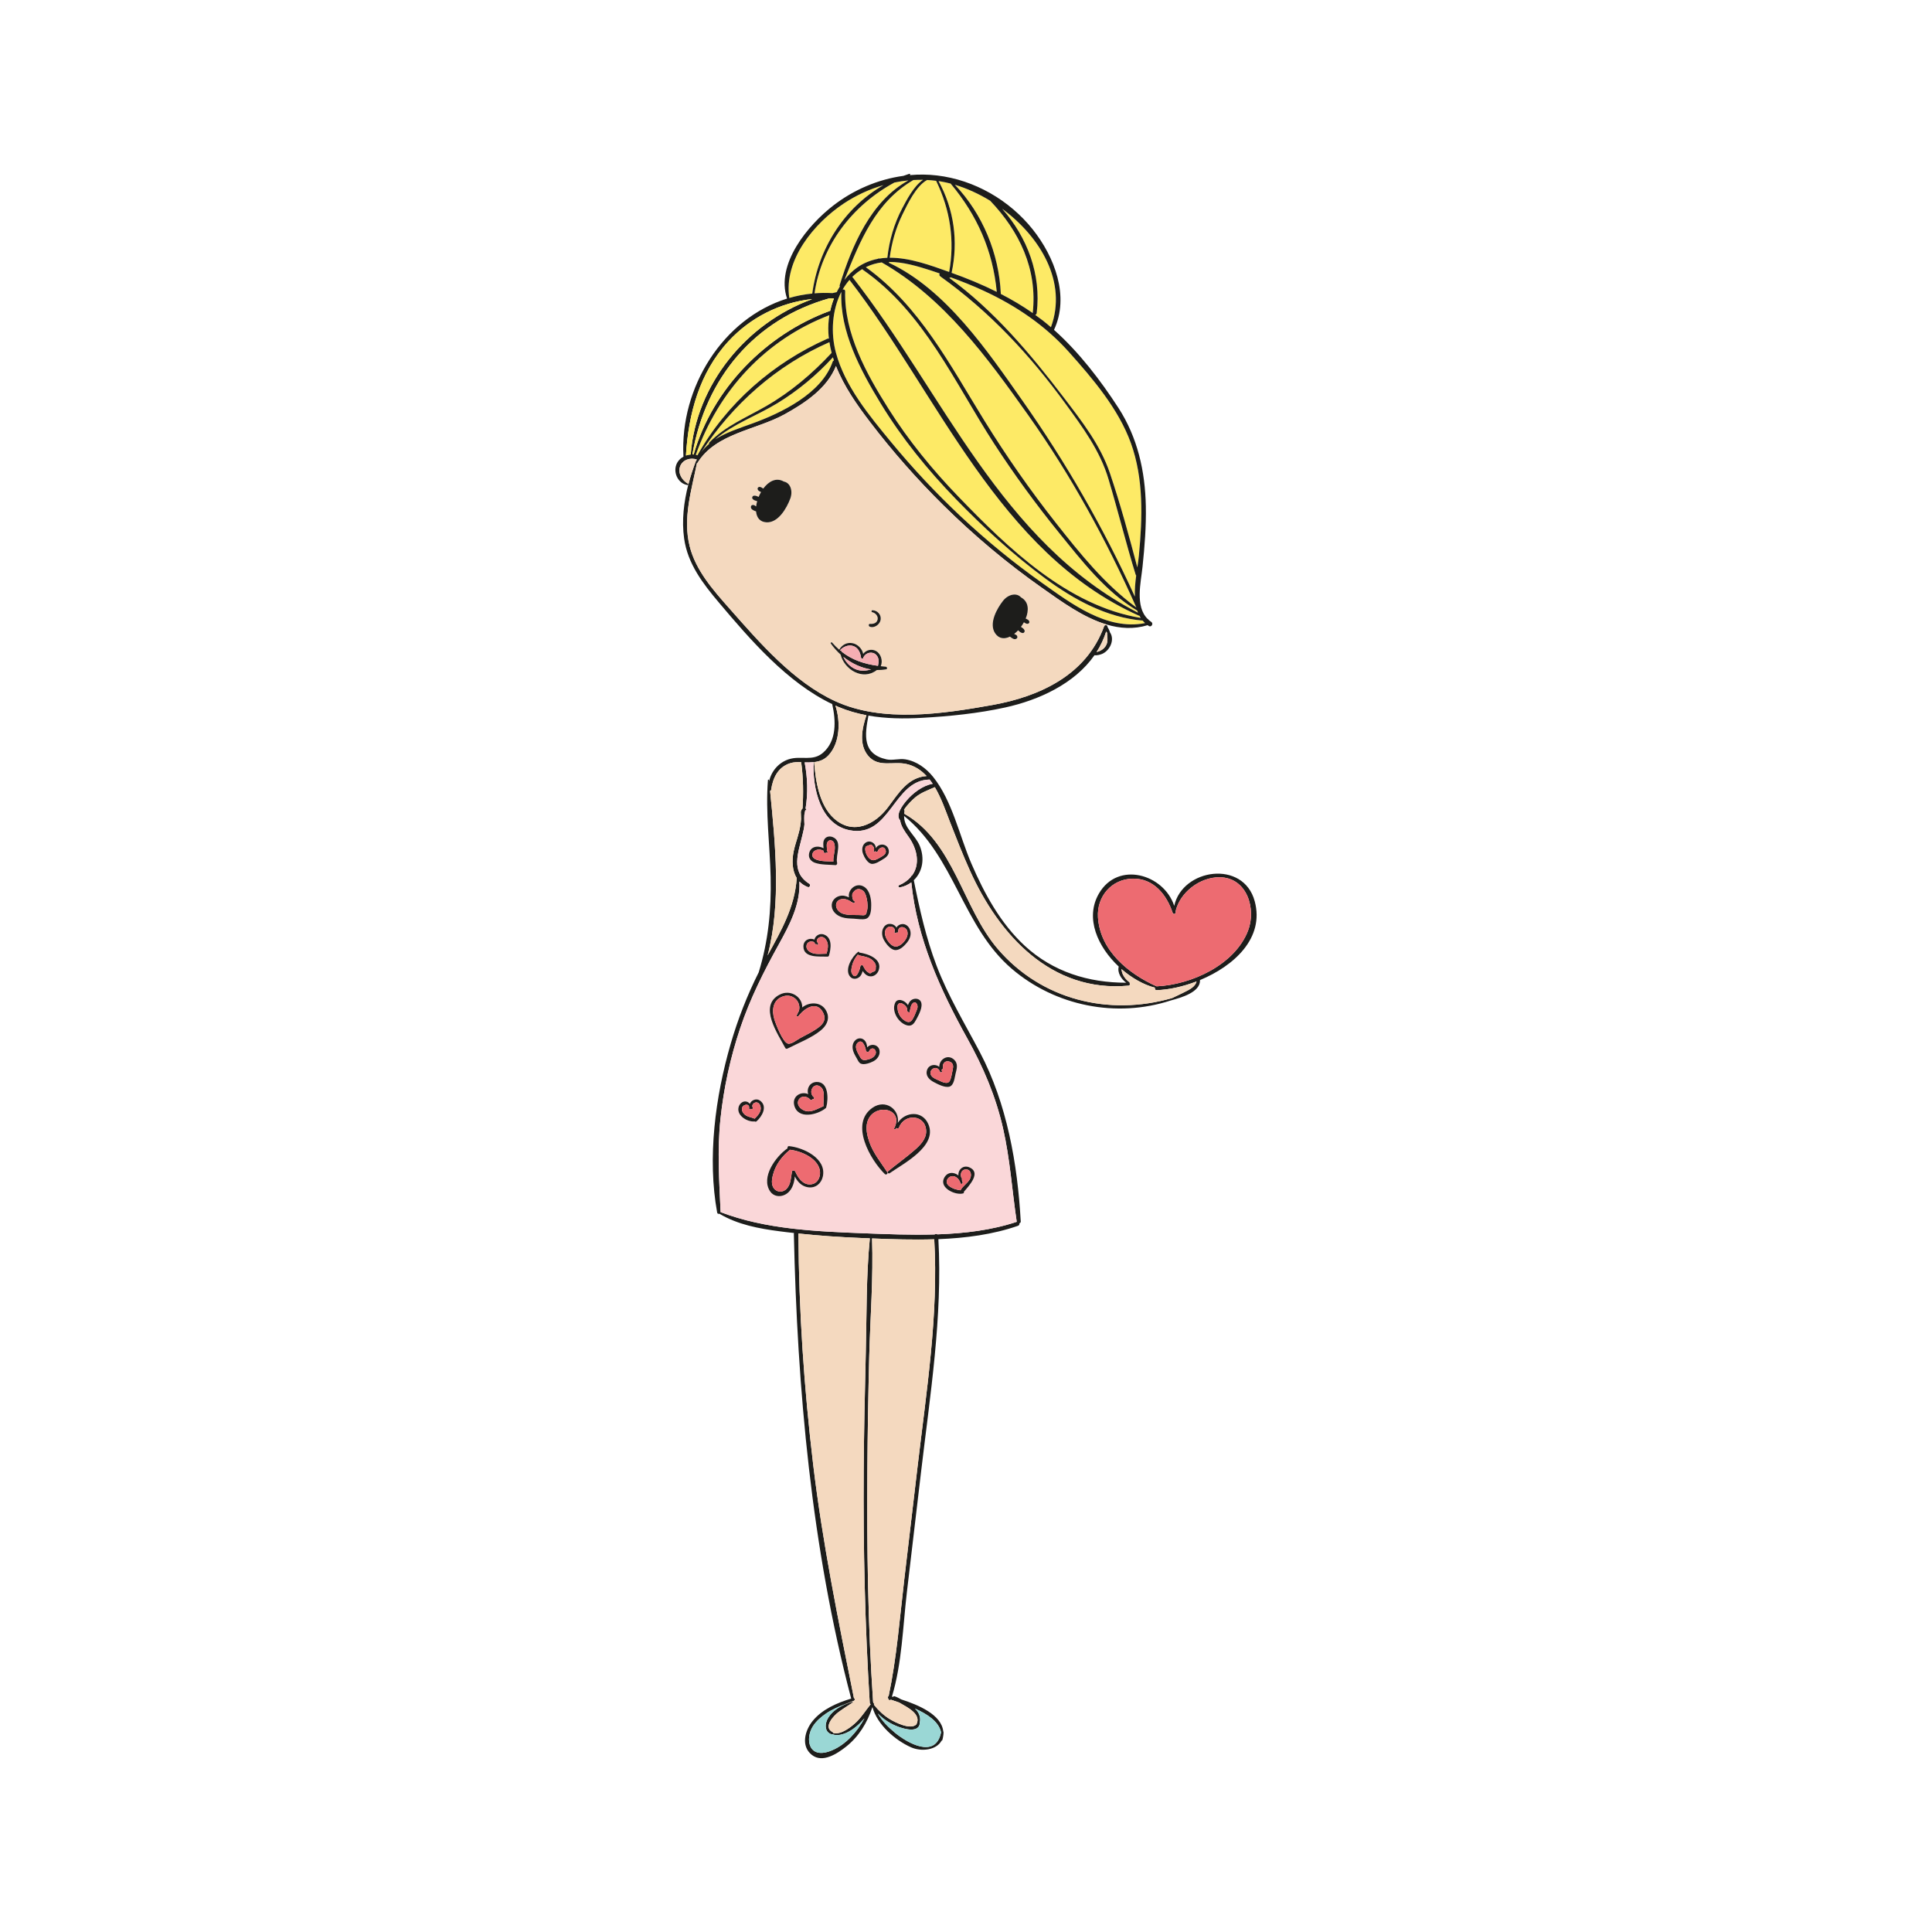 <?xml version="1.0" encoding="utf-8"?>
<!-- Generator: Adobe Illustrator 16.0.0, SVG Export Plug-In . SVG Version: 6.00 Build 0)  -->
<!DOCTYPE svg PUBLIC "-//W3C//DTD SVG 1.1 Tiny//EN" "http://www.w3.org/Graphics/SVG/1.1/DTD/svg11-tiny.dtd">
<svg version="1.1" baseProfile="tiny" id="Layer_1" xmlns="http://www.w3.org/2000/svg" xmlns:xlink="http://www.w3.org/1999/xlink"
	 x="0px" y="0px" width="350px" height="350px" viewBox="0 0 350 350" overflow="scroll" xml:space="preserve">
<g>
	<path fill="#FDEA66" d="M152.864,36.859c2.212-1.464,4.644-2.592,7.187-3.321c-7.071,4.038-11.819,11.5-12.904,19.643
		c-1.434,0.141-2.824,0.404-4.16,0.796C141.952,47.104,147.466,40.449,152.864,36.859z"/>
	<path fill="#FDEA66" d="M162.036,33.066c0.839-0.172,1.685-0.307,2.537-0.386c-6.838,3.768-10.232,11.843-12.469,19.006
		c-0.025,0.092,0,0.159,0.049,0.208c-0.202,0.331-0.398,0.674-0.576,1.029c-0.257,0.055-0.509,0.117-0.766,0.178
		c-1.109-0.061-2.187-0.049-3.253,0.037C148.833,44.444,154.414,37.19,162.036,33.066z"/>
	<path fill="#FDEA66" d="M165.468,32.613c0.582-0.031,1.164-0.043,1.746-0.037c-1.685,1.14-2.996,3.707-3.768,5.166
		c-1.483,2.8-2.34,5.827-2.696,8.958c-0.496,0.019-0.986,0.067-1.471,0.147c-0.018-0.006-0.03-0.012-0.042-0.018
		c-0.08-0.031-0.147,0.006-0.19,0.061c-1.317,0.251-2.585,0.748-3.774,1.587c-0.876,0.625-1.636,1.378-2.292,2.218
		C155.836,43.574,158.593,36.638,165.468,32.613z"/>
	<path fill="#FDEA66" d="M169.615,32.809c2.524,5.232,3.364,10.765,2.335,16.457c-3.297-1.176-7.132-2.598-10.771-2.574
		c0.361-2.726,1.084-5.336,2.304-7.824c0.913-1.85,2.438-5.146,4.473-6.261c0.552,0.024,1.097,0.085,1.648,0.153
		C169.604,32.772,169.609,32.791,169.615,32.809z"/>
	<path fill="#FDEA66" d="M172.213,33.256c4.809,5.741,7.646,12.138,8.363,19.619c-2.652-1.324-5.397-2.457-8.185-3.45
		c1.225-5.68,0.459-11.488-2.365-16.61c0.128,0.019,0.27,0.031,0.398,0.055C171.019,32.968,171.613,33.103,172.213,33.256z"/>
	<path fill="#FDEA66" d="M179.382,36.369c5.287,5.545,8.59,12.371,7.707,20.342c-1.844-1.287-3.786-2.438-5.796-3.468
		c0.006-0.03,0.019-0.049,0.013-0.08c-0.344-7.242-3.303-14.435-8.327-19.692C175.136,34.114,177.316,35.106,179.382,36.369z"/>
	<path fill="#FDEA66" d="M181.551,37.821c6.91,5.091,11.844,13.277,8.835,21.457c-0.484-0.417-0.975-0.827-1.477-1.219
		c-0.448-0.349-0.913-0.686-1.373-1.017c0.135-0.042,0.252-0.147,0.271-0.318C188.664,49.676,186.097,42.986,181.551,37.821z"/>
	<path fill="#FDEA66" d="M204.87,80.269c2.34,6.458,2.095,13.565,1.458,20.299c-0.062,0.68-0.172,1.434-0.288,2.224
		c-1.507-5.71-3.076-11.476-4.963-17.064c-1.74-5.152-5.092-9.417-8.352-13.7c-6.065-7.959-12.651-15.783-20.788-21.708
		c0.098,0.037,0.208,0.012,0.263-0.092c2.028,0.735,4.032,1.532,5.986,2.438c5.846,2.696,11.151,6.286,15.458,11.102
		C197.989,68.627,202.627,74.074,204.87,80.269z"/>
	<path fill="#FDEA66" d="M205.739,104.121c0.024,0.061,0.056,0.104,0.093,0.135c-0.166,1.268-0.295,2.586-0.239,3.835
		c-5.637-12.407-12.48-24.312-20.323-35.451c-6.323-8.97-13.89-20.219-24.256-25.047c0.037-0.037,0.062-0.08,0.067-0.141
		c2.537-0.013,5.116,0.766,7.493,1.525c0.552,0.184,1.103,0.368,1.654,0.558c-0.091,0.159-0.091,0.392,0.104,0.527
		c8.908,6.36,16.212,14.196,22.645,23.013c3.162,4.344,6.312,8.56,7.855,13.78C202.541,92.59,203.981,98.398,205.739,104.121z"/>
	<path fill="#FDEA66" d="M205.838,109.985c0.006,0.018,0.006,0.037,0.012,0.055c-5.698-4.154-10.177-9.748-14.515-15.25
		c-4.681-5.931-9.019-12.144-12.989-18.571c-6.163-9.981-11.739-20.808-21.487-27.811c0.049-0.031,0.098-0.055,0.147-0.08
		c0.889-0.423,1.802-0.674,2.721-0.791c11.316,6.464,19.109,17.205,26.548,27.676c7.72,10.869,14.129,22.572,19.545,34.746
		C205.826,109.972,205.832,109.979,205.838,109.985z"/>
	<path fill="#FDEA66" d="M206.016,110.61c0.043,0.128,0.085,0.257,0.141,0.386c-24.919-12.879-35.217-39.703-51.693-60.768
		c-0.019-0.031-0.043-0.043-0.067-0.061c0.539-0.533,1.146-1.011,1.826-1.416c0.024,0.049,0.062,0.098,0.117,0.135
		c11.071,7.72,16.61,20.458,23.742,31.462c3.646,5.613,7.598,11.023,11.818,16.225C196.022,101.658,200.305,107.215,206.016,110.61z
		"/>
	<path fill="#FDEA66" d="M206.42,111.553c0.073,0.128,0.147,0.27,0.232,0.392c-13.203-2.182-24.029-12.64-32.993-21.935
		c-4.73-4.902-9.068-10.202-12.708-15.967c-3.977-6.305-8.039-13.626-7.843-21.279c0.006-0.276-0.251-0.374-0.454-0.313
		c0.355-0.625,0.772-1.213,1.244-1.752c0.013,0.019,0.013,0.043,0.031,0.061c16.021,20.716,26.994,49.402,52.385,60.774
		C206.353,111.553,206.39,111.553,206.42,111.553z"/>
	<path fill="#FDEA66" d="M207.008,112.423c0.135,0.159,0.27,0.312,0.43,0.459c-6.918,1.366-13.345-3.517-18.7-7.316
		c-5.153-3.651-10.048-7.665-14.655-11.984c-4.503-4.228-8.731-8.743-12.659-13.504c-3.952-4.797-8.345-10.073-9.993-16.206
		c-0.944-3.499-0.723-7.695,0.986-10.998c-0.294,7.211,3.48,14.221,7.132,20.219c3.841,6.305,8.529,12.07,13.663,17.364
		c4.975,5.128,10.342,10.036,16.095,14.294C194.503,108.594,200.471,111.878,207.008,112.423z"/>
	<path fill="#FDEA66" d="M150.891,64.73c0.056,0.19,0.11,0.374,0.178,0.564c-0.104,0.042-0.19,0.122-0.233,0.251
		c-1.979,5.747-9.264,9.258-14.594,11.194c-2.285,0.833-4.699,1.587-6.685,2.868c3.327-2.843,7.573-4.295,11.292-6.574
		C144.574,70.753,147.944,67.954,150.891,64.73z"/>
	<path fill="#FDEA66" d="M150.658,63.922c0,0.006-0.006,0.006-0.012,0.012c-3.499,3.762-7.395,7.07-11.862,9.644
		c-3.578,2.071-7.383,3.584-10.305,6.611c-0.068,0.067-0.049,0.159,0.006,0.208c-0.533,0.447-1.023,0.949-1.452,1.525
		c5.771-8.749,13.578-15.685,23.228-19.938C150.358,62.641,150.493,63.285,150.658,63.922z"/>
	<path fill="#FDEA66" d="M150.07,60.228c0.012,0.379,0.055,0.753,0.098,1.127c-0.086-0.03-0.178-0.037-0.276,0.006
		c-9.84,4.381-18.265,11.69-23.546,21.126c-0.098-0.037-0.196-0.068-0.293-0.092c4.136-11.641,12.584-20.844,24.195-25.298
		C150.083,58.138,150.015,59.198,150.07,60.228z"/>
	<path fill="#1D1D1B" d="M227.301,163.259c1.813,6.69-3.763,11.739-9.907,14.288c0.086,2.231-3.468,3.192-5.27,3.689
		c-9.858,3.235-20.936,1.029-28.834-5.736c-8.902-7.622-10.348-20.28-19.507-27.688c-0.013,2.254,2.009,3.437,2.831,5.403
		c0.447,1.072,0.619,2.273,0.417,3.425c-0.202,1.121-0.729,2.089-1.489,2.819c1.054,5.263,2.212,10.446,4.124,15.482
		c2.101,5.527,5.122,10.496,7.86,15.704c4.902,9.326,6.808,20.183,7.39,30.636c0.013,0.171-0.104,0.281-0.245,0.33
		c0.037,0.178-0.03,0.38-0.251,0.454c-4.571,1.587-9.472,2.224-14.423,2.42c0.772,14.123-1.501,28.252-3.149,42.246
		c-0.852,7.229-1.709,14.453-2.555,21.683c-0.729,6.22-0.889,12.904-2.709,18.939c0.062,0.019,0.135,0.036,0.202,0.061
		c0.056-0.098,0.16-0.159,0.276-0.116c0.417,0.135,0.815,0.343,1.201,0.563c3.155,1.018,7.303,2.77,7.616,5.797
		c0.024,0.03,0.048,0.067,0.048,0.109c0.007,0.258-0.018,0.49-0.055,0.711c-0.03,0.252-0.085,0.515-0.171,0.778
		c-0.019,0.067-0.074,0.08-0.117,0.067c-0.956,1.759-3.682,2.04-5.545,1.214c-2.88-1.281-6.097-4.081-6.985-7.268
		c-0.012,0.019-0.024,0.037-0.037,0.062c-0.907,2.77-2.451,5.294-4.767,7.113c-1.581,1.244-4.228,3.003-6.169,1.477
		c-2.041-1.593-1.262-4.423,0.122-6.133c1.716-2.126,4.43-3.296,6.998-4.074c-7.193-27.271-9.767-56.099-10.386-84.209
		c0-0.056,0.012-0.099,0.031-0.136c-0.864-0.098-1.722-0.189-2.58-0.307c-3.78-0.489-7.585-1.2-10.906-3.161
		c-0.006-0.006-0.012-0.012-0.019-0.019c-0.171,0.062-0.38,0.007-0.417-0.202c-1.808-9.92-0.343-20.984,2.451-30.592
		c1.293-4.454,2.99-8.792,5.073-12.94c1.746-5.656,2.297-11.348,2.163-17.278c-0.141-5.839-0.944-11.715-0.491-17.554
		c0.012-0.123,0.184-0.123,0.196,0c0.006,0.08,0.012,0.153,0.019,0.227c0.386-1.826,1.734-3.413,3.578-4.001
		c2.212-0.704,4.313,0.466,6.213-1.2c2.476-2.163,2.31-5.809,1.636-8.787v-0.006c-8.137-3.86-14.907-11.727-20.556-18.43
		c-2.88-3.407-5.631-7.003-6.268-11.555c-0.459-3.26-0.061-6.624,0.772-9.84c0.374-1.428,0.833-2.824,1.342-4.166
		c0.012-0.037,0.036-0.056,0.061-0.068c0.037-0.085,0.08-0.159,0.123-0.245c-1.158-0.405-2.567,0.024-3.027,1.243
		c-0.459,1.238,0.355,2.531,1.421,3.131c0.049,0.024,0.067,0.067,0.067,0.104c0,0.08-0.08,0.159-0.171,0.147
		c-1.618-0.27-2.555-2.095-2.028-3.627c0.233-0.674,0.729-1.189,1.33-1.525c-0.006-0.025-0.018-0.049-0.018-0.08
		c-0.649-12.451,7.156-24.931,18.773-28.546c-2.108-6.237,3.793-13.32,8.37-16.855c3.676-2.849,8.106-4.749,12.708-5.38
		c0.355-0.128,0.711-0.257,1.078-0.368c0.153-0.048,0.208,0.178,0.067,0.239c1.642-0.153,3.302-0.135,4.957,0.062
		c6.764,0.802,13.099,4.466,17.333,9.778c3.945,4.963,6.696,12.095,3.848,18.191c4.515,4.019,8.425,9.129,11.659,14.116
		c3.48,5.374,4.853,11.482,4.976,17.83c0.073,3.658-0.215,7.304-0.595,10.937c-0.294,2.861-1.391,7.217,0.932,9.491
		c0.086,0.019,0.128,0.073,0.146,0.141c0.153,0.135,0.313,0.264,0.49,0.38c0.466,0.307,0.037,1.048-0.435,0.748
		c-0.067-0.049-0.135-0.098-0.202-0.147c-2.537,0.772-5.037,0.601-7.444-0.116c-4.24-1.256-8.204-4.185-11.679-6.624
		c-6.371-4.479-12.357-9.509-17.896-14.986c-4.791-4.73-9.258-9.797-13.338-15.152c-2.334-3.058-4.681-6.409-6.115-10.067
		c-1.593,4.038-5.606,6.697-9.276,8.731c-5.177,2.868-12.475,3.438-15.795,8.792c-0.031,0.055-0.073,0.086-0.117,0.092
		c-0.999,4.951-2.579,9.957-1.317,15.018c1.097,4.411,4.301,8.002,7.242,11.329c5.434,6.146,11.562,13.277,19.141,16.757
		c8.56,3.934,19.478,2.298,28.447,0.692c8.651-1.55,17.069-5.483,20.243-14.251c0.074-0.202,0.27-0.257,0.423-0.202
		c0.129,0.049,0.227,0.166,0.202,0.331c0.013,0.018,0.024,0.024,0.037,0.042c0.141,0.221,0.238,0.46,0.343,0.705
		c0.03,0.08,0.055,0.165,0.08,0.251c0.019,0.019,0.037,0.031,0.049,0.055c0.814,1.342-0.123,3.21-1.452,3.793
		c-0.313,0.134-0.95,0.331-1.415,0.251c-3.621,5.177-10.061,8.13-16.188,9.472c-4.92,1.079-10.06,1.599-15.084,1.875
		c-3.235,0.184-6.507,0.147-9.681-0.404c-0.674,3.529-1.127,6.954,3.284,7.928c1.061,0.232,2.28-0.184,3.389-0.006
		c2.046,0.331,3.774,1.6,5.055,3.192c3.462,4.319,4.761,10.673,6.923,15.691c2.352,5.447,5.275,10.838,9.68,14.907
		c5.116,4.711,11.537,6.685,18.375,6.678c-0.895-0.637-1.66-1.838-1.36-2.923c-3.769-3.529-6.182-8.755-3.597-13.222
		c3.456-5.986,11.783-3.511,13.646,2.218C214.213,157.328,225.261,155.71,227.301,163.259z M226.087,168.62
		c1.538-3.952-0.152-9.663-5.158-9.699c-3.554-0.024-7.175,2.739-7.959,6.164c0.006,0.043,0.019,0.08,0.024,0.123
		c0.062,0.362-0.441,0.515-0.558,0.153c-1.078-3.26-3.438-6.244-7.205-6.188c-3.83,0.061-6.563,3.204-6.323,7.015
		c0.386,6.047,5.539,10.214,10.611,12.493c0.013,0,0.013,0,0.025,0C215.794,178.405,223.68,174.814,226.087,168.62z
		 M214.648,179.691c0.839-0.416,1.893-0.937,2.12-1.893c-2.506,0.962-5.067,1.507-7.224,1.574c-0.276,0.013-0.381-0.239-0.318-0.447
		c-2.028-0.515-4.198-1.74-6.078-3.382c0.066,0.355,0.128,0.711,0.3,1.054c0.257,0.521,0.661,0.98,1.128,1.317
		c0.085,0.062,0.098,0.153,0.079,0.227c0.092,0.147,0.019,0.398-0.208,0.417c-14.001,1.305-23.485-9.179-28.748-20.87
		c-1.305-2.892-2.457-5.851-3.615-8.811c-0.754-1.942-1.55-4.289-2.732-6.28c-1.244,0.564-2.451,0.957-3.547,1.857
		c-0.417,0.35-1.428,1.293-2.035,2.243c0.08,0.061,0.129,0.159,0.098,0.293c-0.03,0.147-0.049,0.282-0.061,0.423
		c0,0,0.006-0.006,0.012,0c8.994,5.079,10.563,17.051,16.928,24.483c7.917,9.234,20.109,12.23,31.598,8.909
		C213.116,180.451,213.883,180.065,214.648,179.691z M207.438,112.883c-0.16-0.147-0.295-0.3-0.43-0.459
		c-6.537-0.545-12.505-3.83-17.701-7.671c-5.753-4.258-11.12-9.166-16.095-14.294c-5.134-5.294-9.822-11.059-13.663-17.364
		c-3.652-5.999-7.426-13.008-7.132-20.219c-1.709,3.302-1.93,7.499-0.986,10.998c1.648,6.133,6.041,11.409,9.993,16.206
		c3.928,4.761,8.155,9.276,12.659,13.504c4.607,4.319,9.502,8.333,14.655,11.984C194.093,109.366,200.52,114.249,207.438,112.883z
		 M206.652,111.945c-0.085-0.123-0.159-0.264-0.232-0.392c-0.03,0-0.067,0-0.104-0.019c-25.391-11.372-36.363-40.058-52.385-60.774
		c-0.019-0.018-0.019-0.042-0.031-0.061c-0.472,0.54-0.888,1.127-1.244,1.752c0.203-0.062,0.46,0.037,0.454,0.313
		c-0.196,7.653,3.866,14.974,7.843,21.279c3.639,5.766,7.977,11.065,12.708,15.967C182.623,99.305,193.449,109.764,206.652,111.945z
		 M206.328,100.567c0.637-6.734,0.882-13.841-1.458-20.299c-2.243-6.194-6.881-11.641-11.226-16.5
		c-4.307-4.816-9.612-8.406-15.458-11.102c-1.954-0.907-3.958-1.703-5.986-2.438c-0.055,0.104-0.165,0.128-0.263,0.092
		c8.137,5.925,14.723,13.749,20.788,21.708c3.26,4.283,6.611,8.547,8.352,13.7c1.887,5.588,3.456,11.354,4.963,17.064
		C206.156,102.001,206.267,101.248,206.328,100.567z M206.156,110.996c-0.056-0.129-0.098-0.257-0.141-0.386
		c-5.711-3.395-9.993-8.952-14.117-14.037c-4.221-5.202-8.173-10.612-11.818-16.225c-7.131-11.004-12.67-23.742-23.742-31.462
		c-0.055-0.037-0.092-0.086-0.117-0.135c-0.68,0.404-1.287,0.882-1.826,1.416c0.024,0.018,0.049,0.03,0.067,0.061
		C170.939,71.292,181.237,98.117,206.156,110.996z M205.85,110.04c-0.006-0.018-0.006-0.037-0.012-0.055
		c-0.006-0.006-0.012-0.013-0.019-0.025c-5.416-12.174-11.825-23.877-19.545-34.746c-7.438-10.471-15.231-21.212-26.548-27.676
		c-0.919,0.117-1.832,0.368-2.721,0.791c-0.049,0.024-0.098,0.049-0.147,0.08c9.748,7.003,15.324,17.83,21.487,27.811
		c3.971,6.427,8.309,12.64,12.989,18.571C195.673,100.292,200.151,105.886,205.85,110.04z M205.832,104.256
		c-0.037-0.031-0.068-0.074-0.093-0.135c-1.758-5.723-3.198-11.531-4.907-17.266c-1.544-5.22-4.693-9.436-7.855-13.78
		c-6.433-8.817-13.736-16.653-22.645-23.013c-0.195-0.135-0.195-0.368-0.104-0.527c-0.551-0.19-1.103-0.374-1.654-0.558
		c-2.377-0.76-4.957-1.538-7.493-1.525c-0.006,0.061-0.03,0.104-0.067,0.141c10.367,4.828,17.933,16.077,24.256,25.047
		c7.843,11.139,14.687,23.043,20.323,35.451C205.537,106.842,205.666,105.524,205.832,104.256z M200.061,117.343
		c0.711-0.754,0.594-1.599,0.496-2.531c-0.007-0.055,0.006-0.098,0.024-0.141c-0.006-0.006-0.013-0.006-0.013-0.012
		c-0.062-0.086-0.116-0.166-0.171-0.251c-0.43,1.342-1.018,2.586-1.74,3.719c0.135-0.037,0.263-0.08,0.343-0.104
		C199.404,117.882,199.766,117.656,200.061,117.343z M190.386,59.277c3.009-8.18-1.925-16.365-8.835-21.457
		c4.546,5.165,7.113,11.855,6.256,18.902c-0.019,0.171-0.136,0.276-0.271,0.318c0.46,0.331,0.925,0.668,1.373,1.017
		C189.411,58.45,189.901,58.861,190.386,59.277z M187.089,56.71c0.883-7.971-2.42-14.797-7.707-20.342
		c-2.065-1.262-4.246-2.255-6.403-2.898c5.024,5.257,7.983,12.45,8.327,19.692c0.006,0.031-0.007,0.049-0.013,0.08
		C183.303,54.272,185.245,55.423,187.089,56.71z M184.191,221.344c-0.846-5.649-1.207-11.329-2.476-16.917
		c-1.323-5.833-3.597-11.133-6.5-16.341c-4.902-8.805-9.099-18.106-10.122-28.234c-0.594,0.441-1.293,0.76-2.071,0.913
		c-0.221,0.043-0.392-0.288-0.166-0.386c0.926-0.393,1.624-0.913,2.139-1.507c0-0.006,0-0.019,0-0.024
		c-0.012-0.123,0.092-0.196,0.196-0.203c1.519-1.997,1.048-4.791-0.637-7.113c-0.692-0.962-1.33-1.881-1.483-2.904
		c-0.913-1.011,0.466-2.776,1.139-3.579c1.128-1.342,2.935-2.75,4.755-3.057c-0.178-0.27-0.368-0.527-0.57-0.778
		c-0.018,0.006-0.037,0.013-0.055,0.013c-6.507,0.146-7.064,10.575-14.386,9.184c-5.355-1.017-6.776-7.689-6.562-12.284
		c0-0.031,0.024-0.049,0.049-0.049c0.024,0,0.049,0.019,0.055,0.049c0.257,3.351,0.925,7.713,3.566,10.115
		c3.461,3.156,7.457,1.14,9.827-2.028c1.875-2.506,3.609-5.41,6.973-5.624c-0.967-1.042-2.145-1.845-3.639-2.182
		c-2.42-0.551-5.055,0.705-6.917-1.452c-1.777-2.077-1.127-5.055-0.343-7.383c-1.709-0.325-3.388-0.797-5.024-1.483
		c-0.196-0.086-0.392-0.184-0.594-0.27c0.919,2.818,0.876,6.721-1.25,9.007c-0.759,0.821-1.642,1.127-2.653,1.238
		c-0.3,0.03-0.619,0.049-0.944,0.055c-0.245,0.006-0.49,0-0.729-0.012c0.527,2.745,0.625,5.582,0.172,8.333
		c0.049,0.091,0.104,0.178,0.153,0.263c0.03,0.049-0.025,0.092-0.068,0.074c-0.067-0.031-0.116,0-0.159,0.061
		c-0.049,0.264-0.098,0.521-0.153,0.784c-0.049,0.754,0.019,1.728,0.019,1.698c-0.043,0.649-0.215,1.323-0.361,1.948
		c-0.729,3.131-2.218,6.654,1.225,8.823c0.3,0.19,0.104,0.742-0.257,0.606c-0.631-0.245-1.133-0.588-1.525-1.005
		c0.227,4.093-1.795,7.897-3.744,11.42c-2.72,4.902-5.19,9.822-6.979,15.159c-1.783,5.318-2.983,10.839-3.572,16.42
		c-0.601,5.692-0.227,11.213,0.024,16.898c8.161,3.118,17.327,3.498,25.979,3.829c4.136,0.16,8.468,0.337,12.787,0.215
		c0.128-0.122,0.355-0.128,0.508-0.019C174.75,223.444,179.657,222.856,184.191,221.344z M180.576,52.875
		c-0.717-7.481-3.554-13.878-8.363-19.619c-0.601-0.153-1.195-0.288-1.789-0.386c-0.129-0.024-0.27-0.037-0.398-0.055
		c2.825,5.122,3.59,10.931,2.365,16.61C175.179,50.418,177.924,51.551,180.576,52.875z M171.95,49.266
		c1.029-5.692,0.189-11.225-2.335-16.457c-0.006-0.019-0.012-0.037-0.012-0.049c-0.552-0.067-1.097-0.128-1.648-0.153
		c-2.035,1.115-3.56,4.411-4.473,6.261c-1.219,2.488-1.942,5.098-2.304,7.824C164.818,46.668,168.653,48.09,171.95,49.266z
		 M166.246,265.524c1.599-13.583,3.786-27.301,3.002-41.014c-3.78,0.116-7.579-0.006-11.268-0.153
		c0.245,7.071-0.319,14.233-0.509,21.311c-0.178,6.91-0.294,13.828-0.343,20.752c-0.098,13.957,0.098,27.951,1.042,41.884
		c0.018,0.055,0.036,0.11,0.049,0.172c0.104,0.067,0.165,0.208,0.104,0.337c0,0.013,0.013,0.03,0.013,0.043
		c0.827,1.029,1.771,1.924,2.91,2.61c0.883,0.526,3.695,1.991,4.773,0.919c0.919-1.826-1.464-2.996-3.118-3.952
		c-0.552-0.189-1.072-0.367-1.52-0.521c-0.16,0.172-0.484,0.055-0.472-0.209c-0.123-0.141-0.08-0.373,0.08-0.447
		c1.465-6.984,2.01-14.172,2.843-21.248C164.64,279.182,165.443,272.351,166.246,265.524z M170.485,313.824
		c-0.422-1.954-2.512-3.314-4.736-4.301c0.116,0.109,0.227,0.221,0.324,0.343c0.533,0.655,0.748,1.471,0.533,2.212
		c0.019,0.043,0.03,0.092,0.024,0.142c-0.239,1.745-2.782,0.998-3.829,0.624c-1.464-0.527-2.733-1.354-3.787-2.432
		c0.766,1.359,1.893,2.475,3.149,3.516C164.334,315.711,169.487,318.738,170.485,313.824z M167.213,32.576
		c-0.582-0.006-1.164,0.006-1.746,0.037c-6.875,4.025-9.632,10.961-12.487,18.081c0.656-0.84,1.416-1.593,2.292-2.218
		c1.189-0.839,2.457-1.336,3.774-1.587c0.043-0.055,0.11-0.092,0.19-0.061c0.012,0.006,0.024,0.012,0.042,0.018
		c0.484-0.08,0.975-0.128,1.471-0.147c0.355-3.131,1.213-6.158,2.696-8.958C164.218,36.283,165.529,33.716,167.213,32.576z
		 M164.573,32.68c-0.852,0.08-1.698,0.214-2.537,0.386c-7.622,4.124-13.204,11.377-14.478,20.072
		c1.066-0.085,2.145-0.098,3.253-0.037c0.257-0.061,0.509-0.123,0.766-0.178c0.178-0.355,0.374-0.698,0.576-1.029
		c-0.049-0.049-0.074-0.116-0.049-0.208C154.341,44.523,157.735,36.448,164.573,32.68z M157.729,308.738
		c-0.086-0.042-0.159-0.122-0.166-0.251c-0.864-14.013-1.195-28.031-1.097-42.067c0.049-7.126,0.202-14.245,0.38-21.365
		c0.171-6.875,0.062-13.865,0.735-20.716c-0.552-0.019-1.103-0.042-1.654-0.066c-3.768-0.153-7.536-0.411-11.292-0.81
		c0,0.013,0.006,0.025,0.006,0.044c0.074,13.963,1.018,27.938,2.671,41.804c1.709,14.27,4.553,28.233,7.383,42.307
		c0.196,0.074,0.227,0.404-0.024,0.503c-0.502,0.196-1.011,0.386-1.514,0.582c-1.207,0.466-2.402,0.968-3.48,1.697
		c-0.901,0.606-1.814,1.396-2.408,2.322c-1.446,2.248-0.858,6.2,3.486,4.356c2.469-1.048,4.534-3.334,5.852-5.79
		c-0.852,0.998-1.844,1.887-2.929,2.463c-0.858,0.447-1.991,0.784-2.874,0.429c-0.037,0.024-0.086,0.031-0.141,0.013
		c-1.397-0.43-1.25-2.054-0.588-3.063c0.759-1.159,1.869-1.876,3.094-2.391c0.405-0.171,0.827-0.317,1.25-0.453
		c0.086-0.024,0.129,0.099,0.062,0.147c-0.852,0.563-1.734,1.103-2.555,1.709c-0.938,0.692-2.867,2.776-1.091,3.646
		c0.074,0.037,0.104,0.099,0.104,0.166c1.446,0.38,3.376-1.177,4.271-2.059C156.173,310.933,156.877,309.786,157.729,308.738z
		 M160.051,33.538c-2.543,0.729-4.975,1.856-7.187,3.321c-5.398,3.59-10.912,10.245-9.877,17.119
		c1.336-0.392,2.727-0.655,4.16-0.796C148.232,45.039,152.98,37.576,160.051,33.538z M151.069,65.294
		c-0.067-0.19-0.122-0.374-0.178-0.564c-2.947,3.223-6.317,6.023-10.042,8.302c-3.719,2.279-7.965,3.731-11.292,6.574
		c1.985-1.28,4.399-2.034,6.685-2.868c5.331-1.936,12.615-5.447,14.594-11.194C150.879,65.417,150.965,65.337,151.069,65.294z
		 M150.646,63.934c0.006-0.006,0.012-0.006,0.012-0.012c-0.165-0.637-0.3-1.281-0.398-1.937
		c-9.65,4.252-17.456,11.188-23.228,19.938c0.429-0.576,0.919-1.078,1.452-1.525c-0.055-0.049-0.074-0.141-0.006-0.208
		c2.922-3.027,6.728-4.54,10.305-6.611C143.251,71.004,147.147,67.696,150.646,63.934z M151.075,54.069
		c-0.282-0.018-0.558-0.018-0.833-0.024c-13.535,3.805-22.418,14.417-24.808,28.27c0.074,0,0.153,0.019,0.227,0.024
		c3.45-11.954,13.087-21.757,24.692-26.021c0.019-0.006,0.031-0.006,0.049-0.012C150.566,55.546,150.793,54.798,151.075,54.069z
		 M150.168,61.354c-0.043-0.374-0.086-0.748-0.098-1.127c-0.055-1.03,0.012-2.09,0.178-3.131
		c-11.611,4.454-20.06,13.657-24.195,25.298c0.098,0.024,0.196,0.055,0.293,0.092c5.282-9.436,13.707-16.745,23.546-21.126
		C149.991,61.318,150.083,61.324,150.168,61.354z M147.038,54.235c-0.006-0.018-0.006-0.024-0.006-0.042v-0.006
		c-5.735,0.644-11.09,3.327-15.079,7.653c-5.251,5.704-7.236,13.118-7.689,20.678c0.276-0.104,0.57-0.159,0.864-0.184
		C126.114,69.614,135.243,58.561,147.038,54.235z M145.389,146.471c0.172-2.788,0.135-5.514-0.239-8.345
		c-0.006-0.019,0-0.031,0-0.049c-0.668-0.03-1.336-0.03-2.034,0.196c-2.236,0.729-3.119,2.727-3.419,4.828
		c-0.019,0.117-0.098,0.159-0.19,0.159c0.956,9.601,2.04,20.366-0.447,29.82c2.451-4.484,4.926-8.718,5.275-14.012
		c-0.833-1.336-0.895-3.143-0.563-4.815c0.214-1.085,0.613-2.114,0.876-3.18c0.257-0.876,0.41-1.771,0.472-2.684
		c-0.006-0.447-0.018-0.901-0.043-1.348C145.248,146.648,145.224,146.544,145.389,146.471z"/>
	<path fill="#ED6B71" d="M220.929,158.921c5.006,0.037,6.696,5.747,5.158,9.699c-2.407,6.194-10.293,9.785-16.542,10.061
		c-0.013,0-0.013,0-0.025,0c-5.072-2.279-10.226-6.446-10.611-12.493c-0.239-3.811,2.493-6.954,6.323-7.015
		c3.768-0.056,6.127,2.928,7.205,6.188c0.116,0.361,0.619,0.208,0.558-0.153c-0.006-0.043-0.019-0.08-0.024-0.123
		C213.754,161.66,217.375,158.896,220.929,158.921z"/>
	<path fill="#F4D9BF" d="M216.769,177.799c-0.228,0.956-1.281,1.477-2.12,1.893c-0.766,0.374-1.532,0.76-2.304,1.115
		c-11.488,3.321-23.681,0.325-31.598-8.909c-6.365-7.432-7.934-19.404-16.928-24.483c-0.006-0.006-0.012,0-0.012,0
		c0.012-0.141,0.031-0.276,0.061-0.423c0.031-0.134-0.019-0.232-0.098-0.293c0.607-0.95,1.618-1.893,2.035-2.243
		c1.097-0.9,2.303-1.293,3.547-1.857c1.182,1.992,1.979,4.338,2.732,6.28c1.158,2.959,2.31,5.919,3.615,8.811
		c5.263,11.69,14.747,22.174,28.748,20.87c0.227-0.019,0.3-0.27,0.208-0.417c0.019-0.073,0.006-0.165-0.079-0.227
		c-0.467-0.337-0.871-0.796-1.128-1.317c-0.172-0.343-0.233-0.699-0.3-1.054c1.88,1.642,4.05,2.868,6.078,3.382
		c-0.063,0.208,0.042,0.46,0.318,0.447C211.701,179.306,214.263,178.761,216.769,177.799z"/>
	<path fill="#F4D9BF" d="M200.557,114.813c0.098,0.932,0.215,1.777-0.496,2.531c-0.295,0.313-0.656,0.539-1.061,0.68
		c-0.08,0.024-0.208,0.067-0.343,0.104c0.723-1.133,1.311-2.377,1.74-3.719c0.055,0.086,0.109,0.166,0.171,0.251
		c0,0.006,0.007,0.006,0.013,0.012C200.563,114.714,200.55,114.758,200.557,114.813z"/>
	<path fill="#F4D9BF" d="M200.471,113.14l-0.037,0.128c-0.153-0.055-0.349,0-0.423,0.202c-3.174,8.768-11.592,12.702-20.243,14.251
		c-8.97,1.605-19.888,3.241-28.447-0.692c-7.579-3.48-13.707-10.612-19.141-16.757c-2.941-3.327-6.146-6.917-7.242-11.329
		c-1.262-5.061,0.318-10.067,1.317-15.018c0.043-0.006,0.086-0.037,0.117-0.092c3.321-5.355,10.618-5.925,15.795-8.792
		c3.67-2.034,7.683-4.693,9.276-8.731c1.434,3.658,3.78,7.009,6.115,10.067c4.081,5.355,8.547,10.422,13.338,15.152
		c5.539,5.477,11.525,10.507,17.896,14.986C192.267,108.955,196.23,111.884,200.471,113.14z M186.268,112.98
		c0.16-0.055,0.239-0.202,0.202-0.367c-0.066-0.331-0.38-0.411-0.655-0.552c0.613-1.495,0.564-3.069-0.845-3.841
		c-0.84-0.931-2.365-0.521-3.26,0.613c-1.109,1.403-2.642,4.136-1.422,5.912c0.699,1.011,1.697,1.06,2.678,0.582
		c0.037,0.024,0.061,0.056,0.098,0.086c0.276,0.202,0.638,0.478,0.987,0.337c0.22-0.085,0.337-0.306,0.214-0.533
		c-0.123-0.221-0.325-0.282-0.539-0.368c0.251-0.196,0.49-0.417,0.717-0.662c0.012,0.013,0.024,0.025,0.036,0.037
		c0.252,0.227,0.441,0.429,0.791,0.459c0.232,0.024,0.417-0.257,0.343-0.459c-0.104-0.325-0.374-0.466-0.643-0.656
		c-0.007,0-0.007-0.006-0.013-0.006c0.202-0.263,0.38-0.545,0.533-0.833C185.735,112.889,185.962,113.085,186.268,112.98z
		 M160.535,121.252c0.282-0.055,0.177-0.447-0.073-0.472c-0.307-0.024-0.607-0.061-0.907-0.092c0.423-0.925,0.055-2.224-0.827-2.733
		c-0.809-0.472-1.838-0.214-2.353,0.503c-0.171-0.913-0.968-1.722-1.856-1.924c-1.097-0.251-1.991,0.294-2.487,1.164
		c-0.447-0.386-0.876-0.815-1.299-1.299c-0.104-0.123-0.318,0.043-0.227,0.172c0.386,0.551,0.827,1.078,1.317,1.562
		c0,0.006,0,0.006-0.006,0.006c-0.012,0.043,0.037,0.073,0.067,0.061c0.135,0.129,0.264,0.251,0.398,0.374
		c0.674,2.714,3.989,4.773,6.525,2.837c0.006-0.012,0.018-0.025,0.024-0.031C159.396,121.393,159.965,121.356,160.535,121.252z
		 M159.537,112.27c0.147-0.907-0.601-1.709-1.489-1.716c-0.196,0-0.239,0.307-0.043,0.35c0.576,0.11,1.103,0.692,0.986,1.305
		c-0.123,0.674-0.778,0.864-1.366,0.809c-0.319-0.025-0.307,0.417-0.062,0.508C158.409,113.857,159.408,113.109,159.537,112.27z
		 M143.165,90.335c0.502-1.348,0.062-2.867-1.17-3.1c-1.396-0.803-2.757-0.025-3.725,1.274c-0.264-0.159-0.491-0.386-0.809-0.275
		c-0.159,0.055-0.245,0.202-0.208,0.374c0.067,0.313,0.349,0.398,0.613,0.527c-0.159,0.288-0.306,0.582-0.435,0.889
		c0,0-0.006,0-0.006-0.006c-0.3-0.135-0.563-0.288-0.895-0.208c-0.214,0.049-0.355,0.35-0.214,0.533
		c0.202,0.282,0.478,0.337,0.809,0.435c0.012,0.006,0.03,0.012,0.043,0.012c-0.086,0.325-0.153,0.644-0.19,0.956
		c-0.184-0.135-0.343-0.282-0.6-0.27c-0.251,0.012-0.38,0.227-0.343,0.459c0.067,0.379,0.49,0.539,0.809,0.667
		c0.037,0.019,0.08,0.025,0.122,0.043c0.098,1.084,0.662,1.912,1.887,1.979C141.002,94.747,142.54,92.014,143.165,90.335z"/>
	<path fill="#1D1D1B" d="M186.47,112.613c0.037,0.166-0.042,0.312-0.202,0.367c-0.306,0.104-0.532-0.092-0.777-0.251
		c-0.153,0.288-0.331,0.57-0.533,0.833c0.006,0,0.006,0.006,0.013,0.006c0.269,0.19,0.539,0.331,0.643,0.656
		c0.074,0.202-0.11,0.484-0.343,0.459c-0.35-0.031-0.539-0.233-0.791-0.459c-0.012-0.012-0.024-0.024-0.036-0.037
		c-0.227,0.245-0.466,0.466-0.717,0.662c0.214,0.086,0.416,0.147,0.539,0.368c0.123,0.227,0.006,0.447-0.214,0.533
		c-0.35,0.141-0.711-0.135-0.987-0.337c-0.037-0.03-0.061-0.062-0.098-0.086c-0.98,0.478-1.979,0.429-2.678-0.582
		c-1.22-1.776,0.313-4.509,1.422-5.912c0.895-1.134,2.42-1.544,3.26-0.613c1.409,0.772,1.458,2.346,0.845,3.841
		C186.09,112.203,186.403,112.282,186.47,112.613z"/>
	<path fill="#FAD7D9" d="M181.716,204.427c1.269,5.588,1.63,11.268,2.476,16.917c-4.534,1.513-9.442,2.101-14.374,2.272
		c-0.153-0.109-0.38-0.104-0.508,0.019c-4.319,0.122-8.651-0.055-12.787-0.215c-8.651-0.331-17.817-0.711-25.979-3.829
		c-0.251-5.686-0.625-11.206-0.024-16.898c0.588-5.581,1.789-11.102,3.572-16.42c1.789-5.337,4.259-10.257,6.979-15.159
		c1.948-3.523,3.97-7.328,3.744-11.42c0.392,0.417,0.894,0.76,1.525,1.005c0.361,0.135,0.558-0.417,0.257-0.606
		c-3.443-2.169-1.955-5.692-1.225-8.823c0.146-0.625,0.318-1.299,0.361-1.948c0,0.03-0.067-0.944-0.019-1.698
		c0.055-0.263,0.104-0.521,0.153-0.784c0.043-0.061,0.092-0.092,0.159-0.061c0.043,0.019,0.098-0.025,0.068-0.074
		c-0.049-0.085-0.104-0.172-0.153-0.263c0.453-2.751,0.355-5.588-0.172-8.333c0.239,0.012,0.484,0.019,0.729,0.012
		c0.325-0.006,0.644-0.024,0.944-0.055v0.012c-0.025,0-0.049,0.019-0.049,0.049c-0.214,4.595,1.207,11.268,6.562,12.284
		c7.322,1.391,7.879-9.037,14.386-9.184c0.019,0,0.037-0.007,0.055-0.013c0.202,0.251,0.393,0.508,0.57,0.778
		c-1.82,0.307-3.627,1.715-4.755,3.057c-0.673,0.803-2.052,2.567-1.139,3.579c0.153,1.023,0.791,1.942,1.483,2.904
		c1.685,2.322,2.156,5.116,0.637,7.113c-0.104,0.006-0.208,0.08-0.196,0.203c0,0.006,0,0.019,0,0.024
		c-0.515,0.594-1.213,1.115-2.139,1.507c-0.226,0.098-0.055,0.429,0.166,0.386c0.778-0.153,1.477-0.472,2.071-0.913
		c1.023,10.128,5.22,19.429,10.122,28.234C178.119,193.294,180.393,198.594,181.716,204.427z M174.615,215.902
		c0.986-1.134,3.186-3.492,0.999-4.43c-1.152-0.496-2.089,0.466-1.985,1.471c-0.815-0.668-2.046-0.698-2.622,0.509
		c-0.852,1.771,2.083,3.13,3.467,2.75C174.621,216.16,174.658,216.019,174.615,215.902z M173.126,194.434
		c0.227-0.846,0.459-1.746-0.246-2.433c-1.146-1.127-2.732-0.116-2.727,1.269c-0.796-0.656-2.181-0.35-2.292,0.956
		c-0.067,0.833,0.607,1.439,1.281,1.795c0.734,0.386,2.021,1.078,2.861,0.833C172.862,196.608,172.942,195.138,173.126,194.434z
		 M161.16,212.545c2.432-1.722,8.718-4.89,7.034-8.866c-1.097-2.598-4.24-2.291-5.551-0.27c0.392-2.395-2.194-4.393-4.583-2.732
		c-4.185,2.904-0.38,9.467,2.242,12.021c0.202,0.196,0.552-0.024,0.472-0.27l0.049-0.007
		C160.878,212.545,161.025,212.637,161.16,212.545z M166.007,184.661c0.422-0.784,1.231-2.243,0.845-3.149
		c-0.245-0.563-0.932-0.705-1.471-0.49c-0.471,0.184-0.741,0.601-0.895,1.066c-0.202-0.318-0.484-0.589-0.845-0.761
		c-0.576-0.281-1.207-0.269-1.489,0.362c-0.687,1.55,0.655,3.701,2.211,4.074C165.241,185.972,165.627,185.366,166.007,184.661z
		 M164.316,170.752c0.521-0.643,0.833-1.477,0.545-2.297c-0.208-0.613-0.747-1.103-1.428-1.054
		c-0.447,0.036-0.839,0.282-1.042,0.643c-0.343-0.729-1.581-0.993-2.206-0.184c-0.533,0.686-0.472,1.623-0.092,2.358
		c0.355,0.687,1.152,1.747,1.961,1.887C162.943,172.253,163.807,171.383,164.316,170.752z M160.112,155.569
		c0.533-0.318,0.999-0.809,0.907-1.476c-0.178-1.306-1.807-1.428-2.359-0.429c0.031-0.95-1.195-1.679-2.034-0.858
		c-0.491,0.484-0.503,1.25-0.288,1.856c0.214,0.594,0.784,1.636,1.458,1.813C158.489,156.66,159.549,155.918,160.112,155.569z
		 M158.231,192.259c0.644-0.344,1.146-0.975,1.127-1.734c-0.037-1.293-1.544-1.605-2.255-0.784c-0.043-0.509-0.178-1.018-0.576-1.36
		c-0.454-0.386-1.091-0.355-1.532,0.025c-0.601,0.521-0.656,1.341-0.417,2.052c0.16,0.49,0.441,0.938,0.692,1.385
		c0.172,0.313,0.319,0.674,0.656,0.839C156.541,192.976,157.68,192.547,158.231,192.259z M159.187,175.771
		c0.711-2.096-2.016-3.002-3.523-3.205c0.019-0.11-0.116-0.208-0.227-0.116c-1.054,0.815-2.537,3.198-1.427,4.492
		c0.386,0.446,1.004,0.478,1.495,0.184c0.447-0.27,0.656-0.724,0.772-1.208c0.325,0.484,0.753,0.907,1.36,0.963
		C158.348,176.941,158.967,176.42,159.187,175.771z M157.833,163.982c0.006-1.097-0.232-2.61-1.213-3.284
		c-1.434-0.993-3.088,0.423-2.825,1.875c-0.521-0.27-1.103-0.411-1.709-0.257c-0.876,0.22-1.513,0.993-1.403,1.905
		c0.116,0.986,0.95,1.654,1.838,1.942c0.68,0.221,1.421,0.233,2.139,0.264c0.637,0.024,1.568,0.22,2.193,0.03
		C157.778,166.169,157.827,164.827,157.833,163.982z M151.351,156.728c0.208,0.012,0.35-0.221,0.307-0.398
		c-0.362-1.391,1.115-3.939-0.827-4.693c-0.496-0.19-1.079-0.122-1.421,0.319c-0.362,0.472-0.27,1.109-0.215,1.704
		c-1.041-0.558-2.487-0.331-2.646,1.127c-0.08,0.748,0.441,1.299,1.109,1.525C148.784,156.703,150.174,156.624,151.351,156.728z
		 M150.181,173.111c0.355-1.263,0.668-3.223-0.913-3.817c-0.772-0.288-1.581,0.221-1.734,0.925c-0.833-0.41-1.998,0.062-1.991,1.238
		c0.012,2.187,3.033,1.783,4.387,1.844C150.046,173.307,150.15,173.215,150.181,173.111z M148.704,186.658
		c0.931-0.766,1.574-1.85,1.176-3.075c-0.692-2.103-3.101-2.249-4.552-1.079c0.092-1.813-2.053-3.357-4.063-2.334
		c-4,2.027-0.263,7.248,0.999,9.693c0.073,0.141,0.251,0.165,0.379,0.104C144.611,188.956,146.982,188.067,148.704,186.658z
		 M149.703,200.523c0.386-1.464,0.423-4.613-1.801-4.516c-1.231,0.056-1.82,1.244-1.489,2.206c-1.244-0.588-2.94,0.343-2.536,1.997
		c0.643,2.678,4.246,1.753,5.723,0.533c0.055-0.043,0.073-0.104,0.073-0.159C149.684,200.566,149.697,200.548,149.703,200.523z
		 M149.065,213.146c0.717-3.271-3.499-5.257-6.108-5.515c-0.245-0.024-0.337,0.202-0.288,0.393c-2.102,1.458-4.883,5.202-3.162,7.8
		c0.606,0.906,1.746,1.09,2.696,0.612c1.238-0.625,1.679-1.998,1.783-3.314c0.484,0.968,1.238,1.789,2.39,1.967
		C147.718,215.296,148.784,214.426,149.065,213.146z M137.069,203.128c0.999-0.883,2.059-2.727,0.601-3.756
		c-0.668-0.472-1.612-0.043-1.826,0.606c-0.141-0.196-0.343-0.35-0.588-0.41c-0.619-0.172-1.194,0.287-1.403,0.851
		c-0.582,1.587,1.489,2.887,2.868,2.739c0.049,0.031,0.104,0.049,0.159,0.049C136.946,203.207,137.008,203.183,137.069,203.128z"/>
	<path fill="#1D1D1B" d="M175.614,211.473c2.187,0.938-0.012,3.296-0.999,4.43c0.043,0.116,0.006,0.258-0.142,0.3
		c-1.384,0.38-4.319-0.979-3.467-2.75c0.576-1.207,1.807-1.177,2.622-0.509C173.524,211.938,174.462,210.977,175.614,211.473z
		 M175.706,213.599c0.392-0.723,0.208-1.795-0.791-1.74c-0.846,0.055-1.061,1.066-0.65,1.667c0.049,0.073,0.024,0.153-0.024,0.208
		c0.067,0.153,0.123,0.313,0.153,0.484c0.049,0.257-0.324,0.367-0.404,0.11c-0.184-0.619-0.692-1.226-1.384-1.256
		c-0.54-0.024-1.048,0.41-1.097,0.955c-0.061,0.638,0.644,1.018,1.14,1.25c0.441,0.208,0.9,0.264,1.354,0.355
		C174.419,214.843,175.271,214.383,175.706,213.599z"/>
	<path fill="#ED6B71" d="M174.916,211.858c0.999-0.055,1.182,1.018,0.791,1.74c-0.435,0.784-1.287,1.244-1.704,2.034
		c-0.454-0.092-0.913-0.147-1.354-0.355c-0.497-0.232-1.201-0.612-1.14-1.25c0.049-0.545,0.558-0.979,1.097-0.955
		c0.692,0.03,1.201,0.637,1.384,1.256c0.08,0.257,0.454,0.146,0.404-0.11c-0.03-0.172-0.085-0.331-0.153-0.484
		c0.049-0.055,0.074-0.135,0.024-0.208C173.855,212.925,174.07,211.913,174.916,211.858z"/>
	<path fill="#1D1D1B" d="M172.881,192.001c0.705,0.687,0.472,1.587,0.246,2.433c-0.185,0.704-0.264,2.175-1.122,2.42
		c-0.839,0.245-2.126-0.447-2.861-0.833c-0.674-0.355-1.348-0.962-1.281-1.795c0.111-1.306,1.495-1.612,2.292-0.956
		C170.148,191.885,171.735,190.874,172.881,192.001z M172.587,193.803c0.141-0.625,0.146-1.207-0.533-1.471
		c-0.729-0.288-1.373,0.27-1.232,1.065c0.031,0.209-0.104,0.355-0.257,0.399c0.031,0.079,0.062,0.159,0.086,0.244
		c0.067,0.245-0.282,0.331-0.368,0.104c-0.594-1.538-2.5-0.098-1.385,0.932c0.27,0.251,0.643,0.423,0.974,0.558
		c0.625,0.269,1.747,0.955,2.182,0.189C172.348,195.304,172.458,194.372,172.587,193.803z"/>
	<path fill="#ED6B71" d="M172.054,192.332c0.68,0.264,0.674,0.846,0.533,1.471c-0.129,0.569-0.239,1.501-0.533,2.021
		c-0.435,0.766-1.556,0.079-2.182-0.189c-0.331-0.135-0.704-0.307-0.974-0.558c-1.115-1.029,0.791-2.47,1.385-0.932
		c0.086,0.227,0.435,0.141,0.368-0.104c-0.024-0.085-0.055-0.165-0.086-0.244c0.153-0.044,0.289-0.19,0.257-0.399
		C170.682,192.602,171.325,192.044,172.054,192.332z"/>
	<path fill="#F4D9BF" d="M169.248,224.511c0.784,13.713-1.403,27.431-3.002,41.014c-0.803,6.826-1.605,13.657-2.414,20.483
		c-0.833,7.076-1.378,14.264-2.843,21.248c-0.159,0.074-0.202,0.307-0.08,0.447c-0.012,0.264,0.313,0.381,0.472,0.209
		c0.447,0.153,0.968,0.331,1.52,0.521c1.654,0.956,4.038,2.126,3.118,3.952c-1.078,1.072-3.89-0.393-4.773-0.919
		c-1.139-0.687-2.083-1.581-2.91-2.61c0-0.013-0.013-0.03-0.013-0.043c0.061-0.129,0-0.27-0.104-0.337
		c-0.013-0.062-0.031-0.117-0.049-0.172c-0.944-13.933-1.14-27.927-1.042-41.884c0.049-6.924,0.166-13.842,0.343-20.752
		c0.19-7.077,0.753-14.239,0.509-21.311C161.669,224.505,165.468,224.627,169.248,224.511z"/>
	<path fill="#9AD7D5" d="M165.75,309.523c2.224,0.986,4.313,2.347,4.736,4.301c-0.999,4.914-6.151,1.887-8.321,0.104
		c-1.256-1.041-2.383-2.156-3.149-3.516c1.054,1.078,2.322,1.904,3.787,2.432c1.047,0.374,3.59,1.121,3.829-0.624
		c0.006-0.05-0.006-0.099-0.024-0.142c0.215-0.741,0-1.557-0.533-2.212C165.976,309.744,165.866,309.633,165.75,309.523z"/>
	<path fill="#1D1D1B" d="M168.194,203.679c1.685,3.977-4.602,7.145-7.034,8.866c-0.135,0.092-0.282,0-0.337-0.123
		c-0.037-0.079-0.024-0.171,0.055-0.238c1.581-1.293,3.26-2.494,4.797-3.829c0.986-0.857,2.126-1.979,2.107-3.419
		c-0.042-3.026-3.915-3.309-4.908-0.698c-0.091,0.257-0.41,0.251-0.539,0.098c-0.037,0.067-0.061,0.141-0.104,0.208
		c-0.092,0.159-0.325,0.019-0.239-0.141c1.899-3.762-3.854-4.688-4.871-1.128c-0.325,1.152-0.019,2.476,0.355,3.572
		c0.711,2.053,2.096,3.726,3.266,5.509c0.012,0.024,0.024,0.049,0.031,0.073c0.08,0.245-0.27,0.466-0.472,0.27
		c-2.622-2.555-6.427-9.117-2.242-12.021c2.389-1.66,4.975,0.338,4.583,2.732C163.954,201.388,167.097,201.081,168.194,203.679z"/>
	<path fill="#ED6B71" d="M167.783,204.936c0.019,1.439-1.121,2.562-2.107,3.419c-1.538,1.335-3.217,2.536-4.797,3.829
		c-0.08,0.067-0.092,0.159-0.055,0.238l-0.049,0.007c-0.006-0.024-0.019-0.049-0.031-0.073c-1.17-1.783-2.555-3.456-3.266-5.509
		c-0.374-1.097-0.68-2.42-0.355-3.572c1.017-3.56,6.77-2.634,4.871,1.128c-0.086,0.159,0.146,0.3,0.239,0.141
		c0.043-0.067,0.067-0.141,0.104-0.208c0.129,0.153,0.448,0.159,0.539-0.098C163.868,201.627,167.741,201.909,167.783,204.936z"/>
	<path fill="#1D1D1B" d="M166.852,181.512c0.386,0.906-0.423,2.365-0.845,3.149c-0.38,0.705-0.766,1.311-1.643,1.103
		c-1.556-0.373-2.898-2.524-2.211-4.074c0.282-0.631,0.913-0.644,1.489-0.362c0.361,0.172,0.643,0.442,0.845,0.761
		c0.153-0.466,0.423-0.883,0.895-1.066C165.92,180.807,166.607,180.948,166.852,181.512z M166.221,182.474
		c0.055-0.57-0.368-1.171-0.852-0.747c-0.368,0.317-0.417,0.919-0.533,1.359c-0.006,0.03-0.019,0.049-0.031,0.074
		c0,0.037,0.006,0.079,0.006,0.116c-0.006,0.159-0.264,0.202-0.282,0.036c-0.006-0.012-0.013-0.024-0.013-0.043
		c-0.116-0.018-0.22-0.109-0.208-0.25c0.007-0.104,0.019-0.209,0.031-0.313c-0.129-0.294-0.324-0.551-0.606-0.734
		c-0.307-0.202-0.803-0.484-1.085,0.049c-0.104,0.195-0.055,0.569-0.037,0.777c0.085,0.87,0.607,1.71,1.373,2.151
		c0.606,0.349,1.011,0.245,1.36-0.35c0.269-0.459,0.49-0.956,0.667-1.458C166.086,182.933,166.203,182.694,166.221,182.474z"/>
	<path fill="#ED6B71" d="M165.37,181.727c0.484-0.424,0.906,0.177,0.852,0.747c-0.019,0.221-0.135,0.459-0.208,0.668
		c-0.178,0.502-0.398,0.999-0.667,1.458c-0.35,0.595-0.754,0.698-1.36,0.35c-0.766-0.441-1.287-1.281-1.373-2.151
		c-0.019-0.208-0.067-0.582,0.037-0.777c0.282-0.533,0.778-0.251,1.085-0.049c0.282,0.184,0.477,0.44,0.606,0.734
		c-0.012,0.104-0.024,0.209-0.031,0.313c-0.012,0.141,0.092,0.232,0.208,0.25c0,0.019,0.006,0.031,0.013,0.043
		c0.018,0.166,0.275,0.123,0.282-0.036c0-0.037-0.006-0.079-0.006-0.116c0.012-0.025,0.025-0.044,0.031-0.074
		C164.953,182.646,165.001,182.044,165.37,181.727z"/>
	<path fill="#1D1D1B" d="M164.861,168.455c0.288,0.821-0.024,1.654-0.545,2.297c-0.509,0.631-1.373,1.501-2.261,1.354
		c-0.809-0.141-1.605-1.201-1.961-1.887c-0.379-0.735-0.441-1.672,0.092-2.358c0.625-0.809,1.863-0.545,2.206,0.184
		c0.202-0.361,0.594-0.607,1.042-0.643C164.114,167.352,164.653,167.842,164.861,168.455z M164.358,169.539
		c0.08-0.3,0.086-0.644-0.024-0.938c-0.301-0.809-1.667-0.956-1.611,0.141c0.012,0.221-0.208,0.27-0.35,0.178
		c-0.006,0.019-0.012,0.031-0.018,0.049c-0.086,0.171-0.361,0.049-0.306-0.129c0.331-1.017-1.091-1.311-1.55-0.533
		c-0.264,0.448-0.221,0.95-0.049,1.416c0.263,0.698,1.066,1.795,1.857,1.758C163.17,171.444,164.144,170.366,164.358,169.539z"/>
	<path fill="#F4D9BF" d="M164.224,138.408c1.495,0.337,2.672,1.14,3.639,2.182c-3.363,0.214-5.097,3.118-6.973,5.624
		c-2.371,3.168-6.366,5.184-9.827,2.028c-2.641-2.402-3.309-6.764-3.566-10.115c-0.006-0.031-0.031-0.049-0.055-0.049v-0.012
		c1.011-0.111,1.894-0.417,2.653-1.238c2.126-2.286,2.169-6.188,1.25-9.007c0.202,0.086,0.398,0.184,0.594,0.27
		c1.636,0.686,3.315,1.158,5.024,1.483c-0.784,2.328-1.434,5.306,0.343,7.383C159.169,139.112,161.803,137.856,164.224,138.408z"/>
	<path fill="#ED6B71" d="M164.334,168.602c0.11,0.294,0.104,0.637,0.024,0.938c-0.214,0.827-1.188,1.905-2.052,1.942
		c-0.791,0.037-1.594-1.06-1.857-1.758c-0.171-0.466-0.214-0.968,0.049-1.416c0.459-0.778,1.881-0.484,1.55,0.533
		c-0.055,0.178,0.22,0.3,0.306,0.129c0.006-0.018,0.012-0.031,0.018-0.049c0.141,0.092,0.362,0.043,0.35-0.178
		C162.667,167.646,164.033,167.792,164.334,168.602z"/>
	<path fill="#1D1D1B" d="M161.019,154.093c0.092,0.667-0.374,1.158-0.907,1.476c-0.563,0.349-1.624,1.091-2.316,0.907
		c-0.674-0.178-1.244-1.219-1.458-1.813c-0.215-0.606-0.203-1.373,0.288-1.856c0.839-0.821,2.064-0.092,2.034,0.858
		C159.212,152.666,160.841,152.788,161.019,154.093z M159.843,155.104c0.362-0.22,0.76-0.551,0.606-1.066
		c-0.282-0.937-1.237-0.441-1.415,0.11c-0.086,0.27-0.441,0.22-0.508,0.006c-0.025,0.043-0.043,0.085-0.068,0.128
		c-0.061,0.098-0.227,0.037-0.19-0.08c0.202-0.472,0.049-0.876-0.472-1.213c-0.294,0.111-0.588,0.215-0.882,0.325
		c-0.275,0.27-0.166,0.846-0.055,1.17c0.233,0.681,0.815,1.544,1.636,1.311C158.93,155.667,159.451,155.349,159.843,155.104z"/>
	<path fill="#1D1D1B" d="M160.462,120.78c0.25,0.024,0.355,0.417,0.073,0.472c-0.57,0.104-1.14,0.141-1.703,0.129
		c-0.006,0.006-0.019,0.019-0.024,0.031c-2.537,1.936-5.852-0.123-6.525-2.837c-0.135-0.123-0.264-0.245-0.398-0.374
		c-0.03,0.012-0.08-0.018-0.067-0.061c0.006,0,0.006,0,0.006-0.006c-0.49-0.484-0.931-1.011-1.317-1.562
		c-0.092-0.129,0.123-0.294,0.227-0.172c0.423,0.484,0.852,0.913,1.299,1.299c0.496-0.87,1.391-1.415,2.487-1.164
		c0.888,0.203,1.685,1.011,1.856,1.924c0.515-0.717,1.544-0.975,2.353-0.503c0.882,0.509,1.25,1.808,0.827,2.733
		C159.855,120.719,160.155,120.756,160.462,120.78z M159.053,120.621c0.159-0.699,0.226-1.44-0.343-2.003
		c-0.68-0.674-1.881-0.405-2.267,0.441c-0.012,0.025-0.037,0.031-0.055,0.043c0,0.031,0,0.062-0.006,0.092
		c-0.049,0.239-0.362,0.16-0.392-0.049c-0.141-0.956-0.54-1.906-1.587-2.157c-0.778-0.184-1.709,0.202-2.236,0.827
		c0.019,0.019,0.043,0.037,0.067,0.055c0.062-0.049,0.172-0.037,0.196,0.061c0.006,0.037,0.018,0.074,0.024,0.11
		C154.384,119.567,156.546,120.278,159.053,120.621z M154.745,121.111c1.029,0.533,2.034,0.435,3.058,0.171
		c-1.82-0.282-3.566-1.121-5.024-2.285C153.183,119.886,153.845,120.646,154.745,121.111z"/>
	<path fill="#ED6B71" d="M160.449,154.038c0.153,0.515-0.245,0.846-0.606,1.066c-0.392,0.246-0.913,0.564-1.348,0.692
		c-0.821,0.233-1.403-0.63-1.636-1.311c-0.11-0.325-0.22-0.9,0.055-1.17c0.294-0.11,0.588-0.214,0.882-0.325
		c0.521,0.337,0.674,0.741,0.472,1.213c-0.037,0.116,0.129,0.178,0.19,0.08c0.024-0.043,0.043-0.085,0.068-0.128
		c0.067,0.214,0.422,0.263,0.508-0.006C159.212,153.597,160.167,153.101,160.449,154.038z"/>
	<path fill="#1D1D1B" d="M158.048,110.554c0.888,0.006,1.636,0.809,1.489,1.716c-0.129,0.839-1.127,1.587-1.973,1.256
		c-0.245-0.092-0.257-0.533,0.062-0.508c0.588,0.055,1.244-0.135,1.366-0.809c0.116-0.612-0.411-1.195-0.986-1.305
		C157.809,110.861,157.852,110.554,158.048,110.554z"/>
	<path fill="#1D1D1B" d="M159.359,190.524c0.018,0.76-0.484,1.391-1.127,1.734c-0.551,0.288-1.691,0.717-2.304,0.422
		c-0.337-0.165-0.484-0.526-0.656-0.839c-0.251-0.447-0.533-0.895-0.692-1.385c-0.239-0.711-0.184-1.531,0.417-2.052
		c0.441-0.381,1.078-0.411,1.532-0.025c0.398,0.343,0.533,0.852,0.576,1.36C157.815,188.919,159.322,189.231,159.359,190.524z
		 M158.158,191.535c0.41-0.318,0.68-0.796,0.404-1.28c-0.294-0.509-0.882-0.374-1.108,0.153c-0.092,0.208-0.343,0.19-0.497,0.073
		c-0.024-0.013-0.043-0.03-0.055-0.061c-0.049-0.068-0.074-0.147-0.049-0.233c-0.153-0.729-0.667-2.053-1.482-1.269
		c-0.748,0.711,0.08,1.912,0.459,2.599c0.288,0.508,0.619,0.605,1.165,0.478C157.398,191.903,157.821,191.793,158.158,191.535z"/>
	<path fill="#1D1D1B" d="M155.664,172.565c1.507,0.203,4.234,1.109,3.523,3.205c-0.22,0.649-0.839,1.171-1.55,1.109
		c-0.607-0.056-1.036-0.479-1.36-0.963c-0.116,0.484-0.325,0.938-0.772,1.208c-0.49,0.294-1.109,0.263-1.495-0.184
		c-1.109-1.294,0.374-3.677,1.427-4.492C155.548,172.357,155.683,172.456,155.664,172.565z M158.642,175.384
		c0.073-0.472,0.018-0.68-0.251-1.066c-0.631-0.901-1.801-1.036-2.794-1.244c-0.098-0.019-0.147-0.091-0.171-0.172
		c-0.502,0.62-0.895,1.299-1.079,2.089c-0.08,0.35-0.22,0.968-0.042,1.324c0.759,1.538,1.489-0.723,1.544-1.188
		c0.03-0.251,0.374-0.411,0.521-0.141c0.221,0.423,0.472,0.956,0.919,1.17c0.246,0.252,0.497,0.215,0.772-0.092
		C158.501,176.021,158.697,175.795,158.642,175.384z"/>
	<path fill="#F5AEB3" d="M158.709,118.618c0.569,0.563,0.502,1.305,0.343,2.003c-2.506-0.343-4.669-1.054-6.599-2.58
		c-0.006-0.037-0.019-0.074-0.024-0.11c-0.024-0.098-0.135-0.11-0.196-0.061c-0.024-0.019-0.049-0.037-0.067-0.055
		c0.527-0.625,1.458-1.011,2.236-0.827c1.048,0.251,1.446,1.201,1.587,2.157c0.03,0.208,0.343,0.288,0.392,0.049
		c0.006-0.03,0.006-0.061,0.006-0.092c0.018-0.012,0.043-0.018,0.055-0.043C156.828,118.213,158.029,117.943,158.709,118.618z"/>
	<path fill="#ED6B71" d="M158.391,174.318c0.27,0.386,0.325,0.594,0.251,1.066c0.055,0.411-0.141,0.637-0.582,0.68
		c-0.276,0.307-0.527,0.344-0.772,0.092c-0.447-0.215-0.698-0.748-0.919-1.17c-0.147-0.27-0.49-0.11-0.521,0.141
		c-0.055,0.466-0.785,2.727-1.544,1.188c-0.178-0.355-0.037-0.974,0.042-1.324c0.184-0.79,0.576-1.47,1.079-2.089
		c0.024,0.081,0.073,0.153,0.171,0.172C156.589,173.282,157.76,173.417,158.391,174.318z"/>
	<path fill="#ED6B71" d="M158.562,190.255c0.276,0.484,0.006,0.962-0.404,1.28c-0.337,0.258-0.76,0.368-1.164,0.46
		c-0.545,0.128-0.876,0.03-1.165-0.478c-0.38-0.687-1.207-1.888-0.459-2.599c0.815-0.784,1.33,0.539,1.482,1.269
		c-0.024,0.086,0,0.165,0.049,0.233c0.012,0.03,0.031,0.048,0.055,0.061c0.153,0.117,0.404,0.135,0.497-0.073
		C157.68,189.881,158.268,189.746,158.562,190.255z"/>
	<path fill="#1D1D1B" d="M156.62,160.698c0.98,0.674,1.219,2.188,1.213,3.284c-0.006,0.845-0.055,2.188-0.98,2.475
		c-0.625,0.19-1.556-0.006-2.193-0.03c-0.717-0.031-1.458-0.043-2.139-0.264c-0.888-0.288-1.722-0.956-1.838-1.942
		c-0.11-0.913,0.527-1.685,1.403-1.905c0.606-0.153,1.189-0.013,1.709,0.257C153.532,161.121,155.187,159.705,156.62,160.698z
		 M156.994,165.188c0.282-0.643,0.171-1.758,0.018-2.414c-0.11-0.478-0.257-1.048-0.637-1.391c-0.76-0.569-1.416-0.398-1.961,0.515
		c-0.067,0.417-0.018,0.809,0.153,1.183c0.08,0.055,0.153,0.116,0.221,0.178c0.178,0.146-0.055,0.441-0.245,0.312
		c-0.08-0.055-0.166-0.11-0.251-0.166c-0.074-0.006-0.147-0.042-0.19-0.104c-0.006-0.006-0.006-0.012-0.013-0.018
		c-0.404-0.239-0.845-0.435-1.323-0.429c-1.262,0-1.722,1.22-0.876,2.15c0.833,0.913,2.475,0.723,3.615,0.766
		c0.208,0.006,0.423,0.019,0.631,0.024C156.7,165.881,156.988,165.679,156.994,165.188z"/>
	<path fill="#F4D9BF" d="M157.563,308.487c0.006,0.129,0.08,0.209,0.166,0.251c-0.852,1.048-1.556,2.194-2.518,3.156
		c-0.895,0.882-2.825,2.438-4.271,2.059c0-0.067-0.031-0.129-0.104-0.166c-1.776-0.869,0.153-2.953,1.091-3.646
		c0.821-0.606,1.703-1.146,2.555-1.709c0.067-0.049,0.024-0.172-0.062-0.147c-0.423,0.136-0.845,0.282-1.25,0.453l-0.012-0.036
		c0.502-0.196,1.011-0.386,1.514-0.582c0.251-0.099,0.22-0.429,0.024-0.503c-2.831-14.073-5.674-28.037-7.383-42.307
		c-1.654-13.865-2.598-27.841-2.671-41.804c0-0.019-0.006-0.031-0.006-0.044c3.756,0.398,7.524,0.656,11.292,0.81
		c0.551,0.024,1.103,0.048,1.654,0.066c-0.674,6.851-0.564,13.841-0.735,20.716c-0.178,7.12-0.331,14.239-0.38,21.365
		C156.369,280.456,156.7,294.475,157.563,308.487z"/>
	<path fill="#ED6B71" d="M157.012,162.775c0.153,0.655,0.264,1.771-0.018,2.414c-0.006,0.49-0.294,0.692-0.858,0.607
		c-0.208-0.006-0.422-0.019-0.631-0.024c-1.14-0.043-2.782,0.147-3.615-0.766c-0.846-0.931-0.386-2.15,0.876-2.15
		c0.478-0.006,0.919,0.19,1.323,0.429c0.006,0.006,0.006,0.012,0.013,0.018c0.042,0.062,0.116,0.098,0.19,0.104
		c0.085,0.056,0.171,0.11,0.251,0.166c0.19,0.129,0.423-0.166,0.245-0.312c-0.067-0.062-0.141-0.123-0.221-0.178
		c-0.171-0.374-0.221-0.766-0.153-1.183c0.545-0.913,1.201-1.084,1.961-0.515C156.755,161.727,156.902,162.297,157.012,162.775z"/>
	<path fill="#F5AEB3" d="M157.803,121.283c-1.023,0.264-2.028,0.361-3.058-0.171c-0.9-0.466-1.563-1.226-1.967-2.114
		C154.237,120.162,155.983,121.001,157.803,121.283z"/>
	<path fill="#9AD7D5" d="M156.608,311.288c-1.317,2.456-3.382,4.742-5.852,5.79c-4.344,1.844-4.932-2.108-3.486-4.356
		c0.594-0.926,1.507-1.716,2.408-2.322c1.078-0.729,2.273-1.231,3.48-1.697l0.012,0.036c-1.225,0.515-2.334,1.231-3.094,2.391
		c-0.662,1.01-0.809,2.634,0.588,3.063c0.055,0.019,0.104,0.012,0.141-0.013c0.882,0.355,2.016,0.019,2.874-0.429
		C154.764,313.175,155.756,312.286,156.608,311.288z"/>
	<path fill="#1D1D1B" d="M151.657,156.329c0.043,0.178-0.098,0.411-0.307,0.398c-1.176-0.104-2.567-0.024-3.694-0.417
		c-0.668-0.226-1.188-0.778-1.109-1.525c0.159-1.458,1.605-1.685,2.646-1.127c-0.055-0.595-0.147-1.232,0.215-1.704
		c0.343-0.441,0.925-0.509,1.421-0.319C152.772,152.39,151.295,154.938,151.657,156.329z M150.977,156.072
		c-0.08-0.9,0.294-1.721,0.257-2.647c-0.012-0.453-0.11-1.011-0.619-1.176c-0.49-0.153-0.821,0.319-0.839,0.76
		c-0.019,0.386,0.061,0.741,0.012,1.115c0.049,0.055,0.098,0.11,0.141,0.165c0.074,0.104-0.073,0.251-0.178,0.178
		c-0.012-0.012-0.03-0.018-0.042-0.03c-0.147,0.184-0.521,0.11-0.503-0.165c0.006-0.049,0.006-0.092,0.006-0.135
		c-0.374-0.196-0.778-0.3-1.207-0.19c-0.368,0.098-0.723,0.331-0.821,0.748c-0.129,0.582,0.294,0.882,0.759,1.054
		C148.82,156.072,149.991,156.029,150.977,156.072z"/>
	<path fill="#ED6B71" d="M151.234,153.425c0.037,0.926-0.337,1.747-0.257,2.647c-0.986-0.043-2.157,0-3.033-0.325
		c-0.465-0.171-0.888-0.472-0.759-1.054c0.098-0.417,0.453-0.649,0.821-0.748c0.429-0.11,0.833-0.006,1.207,0.19
		c0,0.043,0,0.086-0.006,0.135c-0.018,0.275,0.355,0.349,0.503,0.165c0.012,0.013,0.03,0.019,0.042,0.03
		c0.104,0.074,0.251-0.073,0.178-0.178c-0.042-0.055-0.092-0.11-0.141-0.165c0.049-0.374-0.031-0.729-0.012-1.115
		c0.019-0.441,0.349-0.913,0.839-0.76C151.124,152.414,151.222,152.972,151.234,153.425z"/>
	<path fill="#FDEA66" d="M150.242,54.045c0.276,0.006,0.552,0.006,0.833,0.024c-0.282,0.729-0.509,1.477-0.674,2.236
		c-0.019,0.006-0.031,0.006-0.049,0.012c-11.604,4.265-21.242,14.068-24.692,26.021c-0.073-0.006-0.153-0.024-0.227-0.024
		C127.823,68.462,136.707,57.85,150.242,54.045z"/>
	<path fill="#1D1D1B" d="M149.268,169.294c1.581,0.594,1.269,2.555,0.913,3.817c-0.031,0.104-0.135,0.196-0.251,0.189
		c-1.354-0.061-4.375,0.343-4.387-1.844c-0.006-1.176,1.158-1.648,1.991-1.238C147.687,169.515,148.496,169.006,149.268,169.294z
		 M149.733,172.774c0.178-0.649,0.361-1.348,0.166-2.009c-0.117-0.398-0.447-0.895-0.876-1.005c-0.539-0.134-1.072,0.27-1.06,0.791
		c0.098,0.111,0.184,0.239,0.251,0.393c0.08,0.178-0.166,0.331-0.27,0.153c-0.012-0.025-0.036-0.043-0.055-0.068
		c-0.092,0.043-0.215,0.037-0.27-0.08c-0.037-0.08-0.062-0.166-0.08-0.245c-0.595-0.343-1.44-0.098-1.446,0.748
		c0,0.57,0.478,0.962,0.968,1.164C147.883,172.946,148.851,172.768,149.733,172.774z"/>
	<path fill="#ED6B71" d="M149.899,170.765c0.196,0.662,0.012,1.36-0.166,2.009c-0.882-0.006-1.851,0.172-2.671-0.159
		c-0.49-0.202-0.968-0.594-0.968-1.164c0.006-0.846,0.851-1.09,1.446-0.748c0.018,0.08,0.042,0.166,0.08,0.245
		c0.055,0.116,0.178,0.123,0.27,0.08c0.019,0.024,0.043,0.043,0.055,0.068c0.104,0.178,0.35,0.024,0.27-0.153
		c-0.067-0.153-0.153-0.282-0.251-0.393c-0.012-0.521,0.521-0.925,1.06-0.791C149.452,169.87,149.782,170.366,149.899,170.765z"/>
	<path fill="#1D1D1B" d="M149.88,183.583c0.398,1.226-0.245,2.31-1.176,3.075c-1.722,1.409-4.093,2.298-6.06,3.309
		c-0.128,0.062-0.306,0.037-0.379-0.104c-1.262-2.445-5-7.666-0.999-9.693c2.01-1.023,4.154,0.521,4.063,2.334
		C146.78,181.334,149.188,181.48,149.88,183.583z M147.399,186.726c1.042-0.655,2.628-1.611,1.673-3.357
		c-1.164-2.126-3.253-0.692-4.191,0.429c-0.018,0.019-0.03,0.024-0.049,0.037c-0.061,0.092-0.123,0.178-0.202,0.27
		c-0.135,0.147-0.404-0.056-0.282-0.221c0.055-0.08,0.104-0.159,0.147-0.239c-0.006-0.043,0-0.085,0.019-0.129
		c0.061-0.115,0.123-0.221,0.196-0.324c0.515-1.599-0.974-3.271-2.806-2.702c-1.948,0.606-2.107,2.598-1.624,4.16
		c0.288,0.943,1.52,4.13,2.438,4.405c0.631,0.184,1.673-0.692,2.243-0.998C145.769,187.614,146.615,187.21,147.399,186.726z"/>
	<path fill="#1D1D1B" d="M147.901,196.008c2.224-0.098,2.187,3.052,1.801,4.516c-0.006,0.024-0.019,0.043-0.031,0.062
		c0,0.056-0.019,0.116-0.073,0.159c-1.477,1.22-5.08,2.145-5.723-0.533c-0.404-1.654,1.292-2.585,2.536-1.997
		C146.082,197.252,146.67,196.063,147.901,196.008z M149.182,200.395c-0.098-1.017,0.429-2.812-0.545-3.522
		c-1.262-0.925-2.298,0.998-1.201,1.899c0.184,0.153-0.037,0.429-0.239,0.349c-0.074,0.153-0.288,0.246-0.417,0.087
		c-0.545-0.662-1.654-0.797-2.107,0.066c-0.423,0.803,0.257,1.569,0.95,1.875C146.878,201.706,148.042,200.854,149.182,200.395z"/>
	<path fill="#ED6B71" d="M149.072,183.368c0.956,1.746-0.631,2.702-1.673,3.357c-0.784,0.484-1.63,0.889-2.438,1.33
		c-0.57,0.306-1.612,1.182-2.243,0.998c-0.919-0.275-2.15-3.462-2.438-4.405c-0.484-1.563-0.325-3.554,1.624-4.16
		c1.832-0.569,3.321,1.104,2.806,2.702c-0.073,0.104-0.135,0.209-0.196,0.324c-0.019,0.044-0.024,0.086-0.019,0.129
		c-0.043,0.08-0.092,0.159-0.147,0.239c-0.123,0.165,0.147,0.368,0.282,0.221c0.08-0.092,0.141-0.178,0.202-0.27
		c0.019-0.013,0.031-0.019,0.049-0.037C145.818,182.676,147.908,181.242,149.072,183.368z"/>
	<path fill="#ED6B71" d="M148.637,196.872c0.974,0.711,0.447,2.506,0.545,3.522c-1.14,0.46-2.304,1.312-3.56,0.754
		c-0.692-0.306-1.373-1.072-0.95-1.875c0.454-0.863,1.563-0.729,2.107-0.066c0.129,0.159,0.343,0.066,0.417-0.087
		c0.202,0.08,0.423-0.195,0.239-0.349C146.339,197.87,147.375,195.947,148.637,196.872z"/>
	<path fill="#1D1D1B" d="M142.957,207.631c2.61,0.258,6.825,2.243,6.108,5.515c-0.282,1.28-1.348,2.15-2.689,1.942
		c-1.152-0.178-1.906-0.999-2.39-1.967c-0.104,1.316-0.545,2.689-1.783,3.314c-0.95,0.478-2.089,0.294-2.696-0.612
		c-1.722-2.598,1.06-6.342,3.162-7.8C142.62,207.833,142.712,207.606,142.957,207.631z M146.786,214.566
		c1.507-0.073,2.041-1.69,1.642-2.916c-0.649-1.979-3.382-3.138-5.312-3.364c-0.006,0.007-0.012,0.019-0.019,0.024
		c-1.477,1.189-2.628,2.739-3.088,4.603c-0.123,0.502-0.221,1.035-0.141,1.55c0.215,1.427,1.716,1.832,2.629,0.906
		c0.784-0.796,0.784-2.095,0.974-3.124c0.037-0.209,0.257-0.233,0.404-0.147c0.074,0,0.153,0.024,0.184,0.11
		C144.538,213.311,145.401,214.634,146.786,214.566z"/>
	<path fill="#ED6B71" d="M148.428,211.65c0.398,1.226-0.135,2.843-1.642,2.916c-1.385,0.067-2.249-1.256-2.727-2.358
		c-0.03-0.086-0.11-0.11-0.184-0.11c-0.147-0.086-0.368-0.062-0.404,0.147c-0.19,1.029-0.19,2.328-0.974,3.124
		c-0.913,0.926-2.414,0.521-2.629-0.906c-0.08-0.515,0.019-1.048,0.141-1.55c0.459-1.863,1.611-3.413,3.088-4.603
		c0.006-0.006,0.012-0.018,0.019-0.024C145.046,208.513,147.779,209.672,148.428,211.65z"/>
	<path fill="#FDEA66" d="M147.031,54.192c0,0.018,0,0.024,0.006,0.042c-11.794,4.326-20.924,15.379-21.91,28.099
		c-0.294,0.024-0.588,0.08-0.864,0.184c0.454-7.561,2.438-14.974,7.689-20.678c3.989-4.326,9.344-7.009,15.079-7.653V54.192z"/>
	<path fill="#F4D9BF" d="M145.15,138.126c0.374,2.831,0.411,5.557,0.239,8.345c-0.166,0.074-0.141,0.178-0.313,0.57
		c0.025,0.447,0.037,0.901,0.043,1.348c-0.062,0.913-0.214,1.808-0.472,2.684c-0.263,1.066-0.662,2.095-0.876,3.18
		c-0.331,1.672-0.27,3.479,0.563,4.815c-0.35,5.294-2.825,9.528-5.275,14.012c2.487-9.454,1.403-20.219,0.447-29.82
		c0.092,0,0.171-0.042,0.19-0.159c0.3-2.102,1.183-4.099,3.419-4.828c0.698-0.227,1.366-0.227,2.034-0.196
		C145.15,138.095,145.144,138.107,145.15,138.126z"/>
	<path fill="#1D1D1B" d="M138.27,88.509c0.968-1.299,2.328-2.077,3.725-1.274c1.232,0.232,1.673,1.752,1.17,3.1
		c-0.625,1.679-2.163,4.412-4.313,4.289c-1.225-0.067-1.789-0.895-1.887-1.979c-0.042-0.018-0.085-0.024-0.122-0.043
		c-0.319-0.128-0.742-0.288-0.809-0.667c-0.037-0.233,0.092-0.447,0.343-0.459c0.257-0.012,0.417,0.135,0.6,0.27
		c0.037-0.313,0.104-0.631,0.19-0.956c-0.013,0-0.031-0.006-0.043-0.012c-0.331-0.098-0.607-0.153-0.809-0.435
		c-0.141-0.184,0-0.484,0.214-0.533c0.331-0.079,0.595,0.074,0.895,0.208c0,0.006,0.006,0.006,0.006,0.006
		c0.129-0.307,0.276-0.601,0.435-0.889c-0.264-0.128-0.545-0.214-0.613-0.527c-0.037-0.171,0.049-0.318,0.208-0.374
		C137.779,88.124,138.006,88.35,138.27,88.509z"/>
	<path fill="#1D1D1B" d="M137.669,199.372c1.458,1.029,0.398,2.873-0.601,3.756c-0.061,0.055-0.123,0.079-0.19,0.079
		c-0.055,0-0.11-0.018-0.159-0.049c-1.379,0.147-3.45-1.152-2.868-2.739c0.208-0.563,0.784-1.022,1.403-0.851
		c0.246,0.061,0.448,0.214,0.588,0.41C136.058,199.329,137.001,198.9,137.669,199.372z M137.816,200.793
		c0.006-0.429-0.203-0.938-0.637-1.065c-0.466-0.141-1.115,0.38-0.821,0.906c0.123,0.221-0.165,0.387-0.331,0.228
		c-0.055,0.208-0.355,0.116-0.325-0.093c0.141-0.913-1.029-0.747-1.244-0.141c-0.141,0.387,0,0.772,0.245,1.072
		c0.54,0.649,1.317,0.637,2.003,0.962C137.216,202.147,137.804,201.565,137.816,200.793z"/>
	<path fill="#ED6B71" d="M137.179,199.728c0.435,0.128,0.644,0.637,0.637,1.065c-0.012,0.772-0.601,1.354-1.109,1.869
		c-0.686-0.325-1.464-0.313-2.003-0.962c-0.245-0.3-0.386-0.686-0.245-1.072c0.215-0.606,1.385-0.772,1.244,0.141
		c-0.031,0.209,0.27,0.301,0.325,0.093c0.166,0.159,0.453-0.007,0.331-0.228C136.064,200.107,136.713,199.587,137.179,199.728z"/>
	<path fill="#F4D9BF" d="M126.236,83.247c-0.043,0.085-0.086,0.159-0.123,0.245c-0.025,0.012-0.049,0.031-0.061,0.068
		c-0.509,1.342-0.968,2.738-1.342,4.166h-0.012c0-0.037-0.018-0.08-0.067-0.104c-1.066-0.601-1.881-1.894-1.421-3.131
		C123.669,83.271,125.078,82.842,126.236,83.247z"/>
</g>
</svg>

